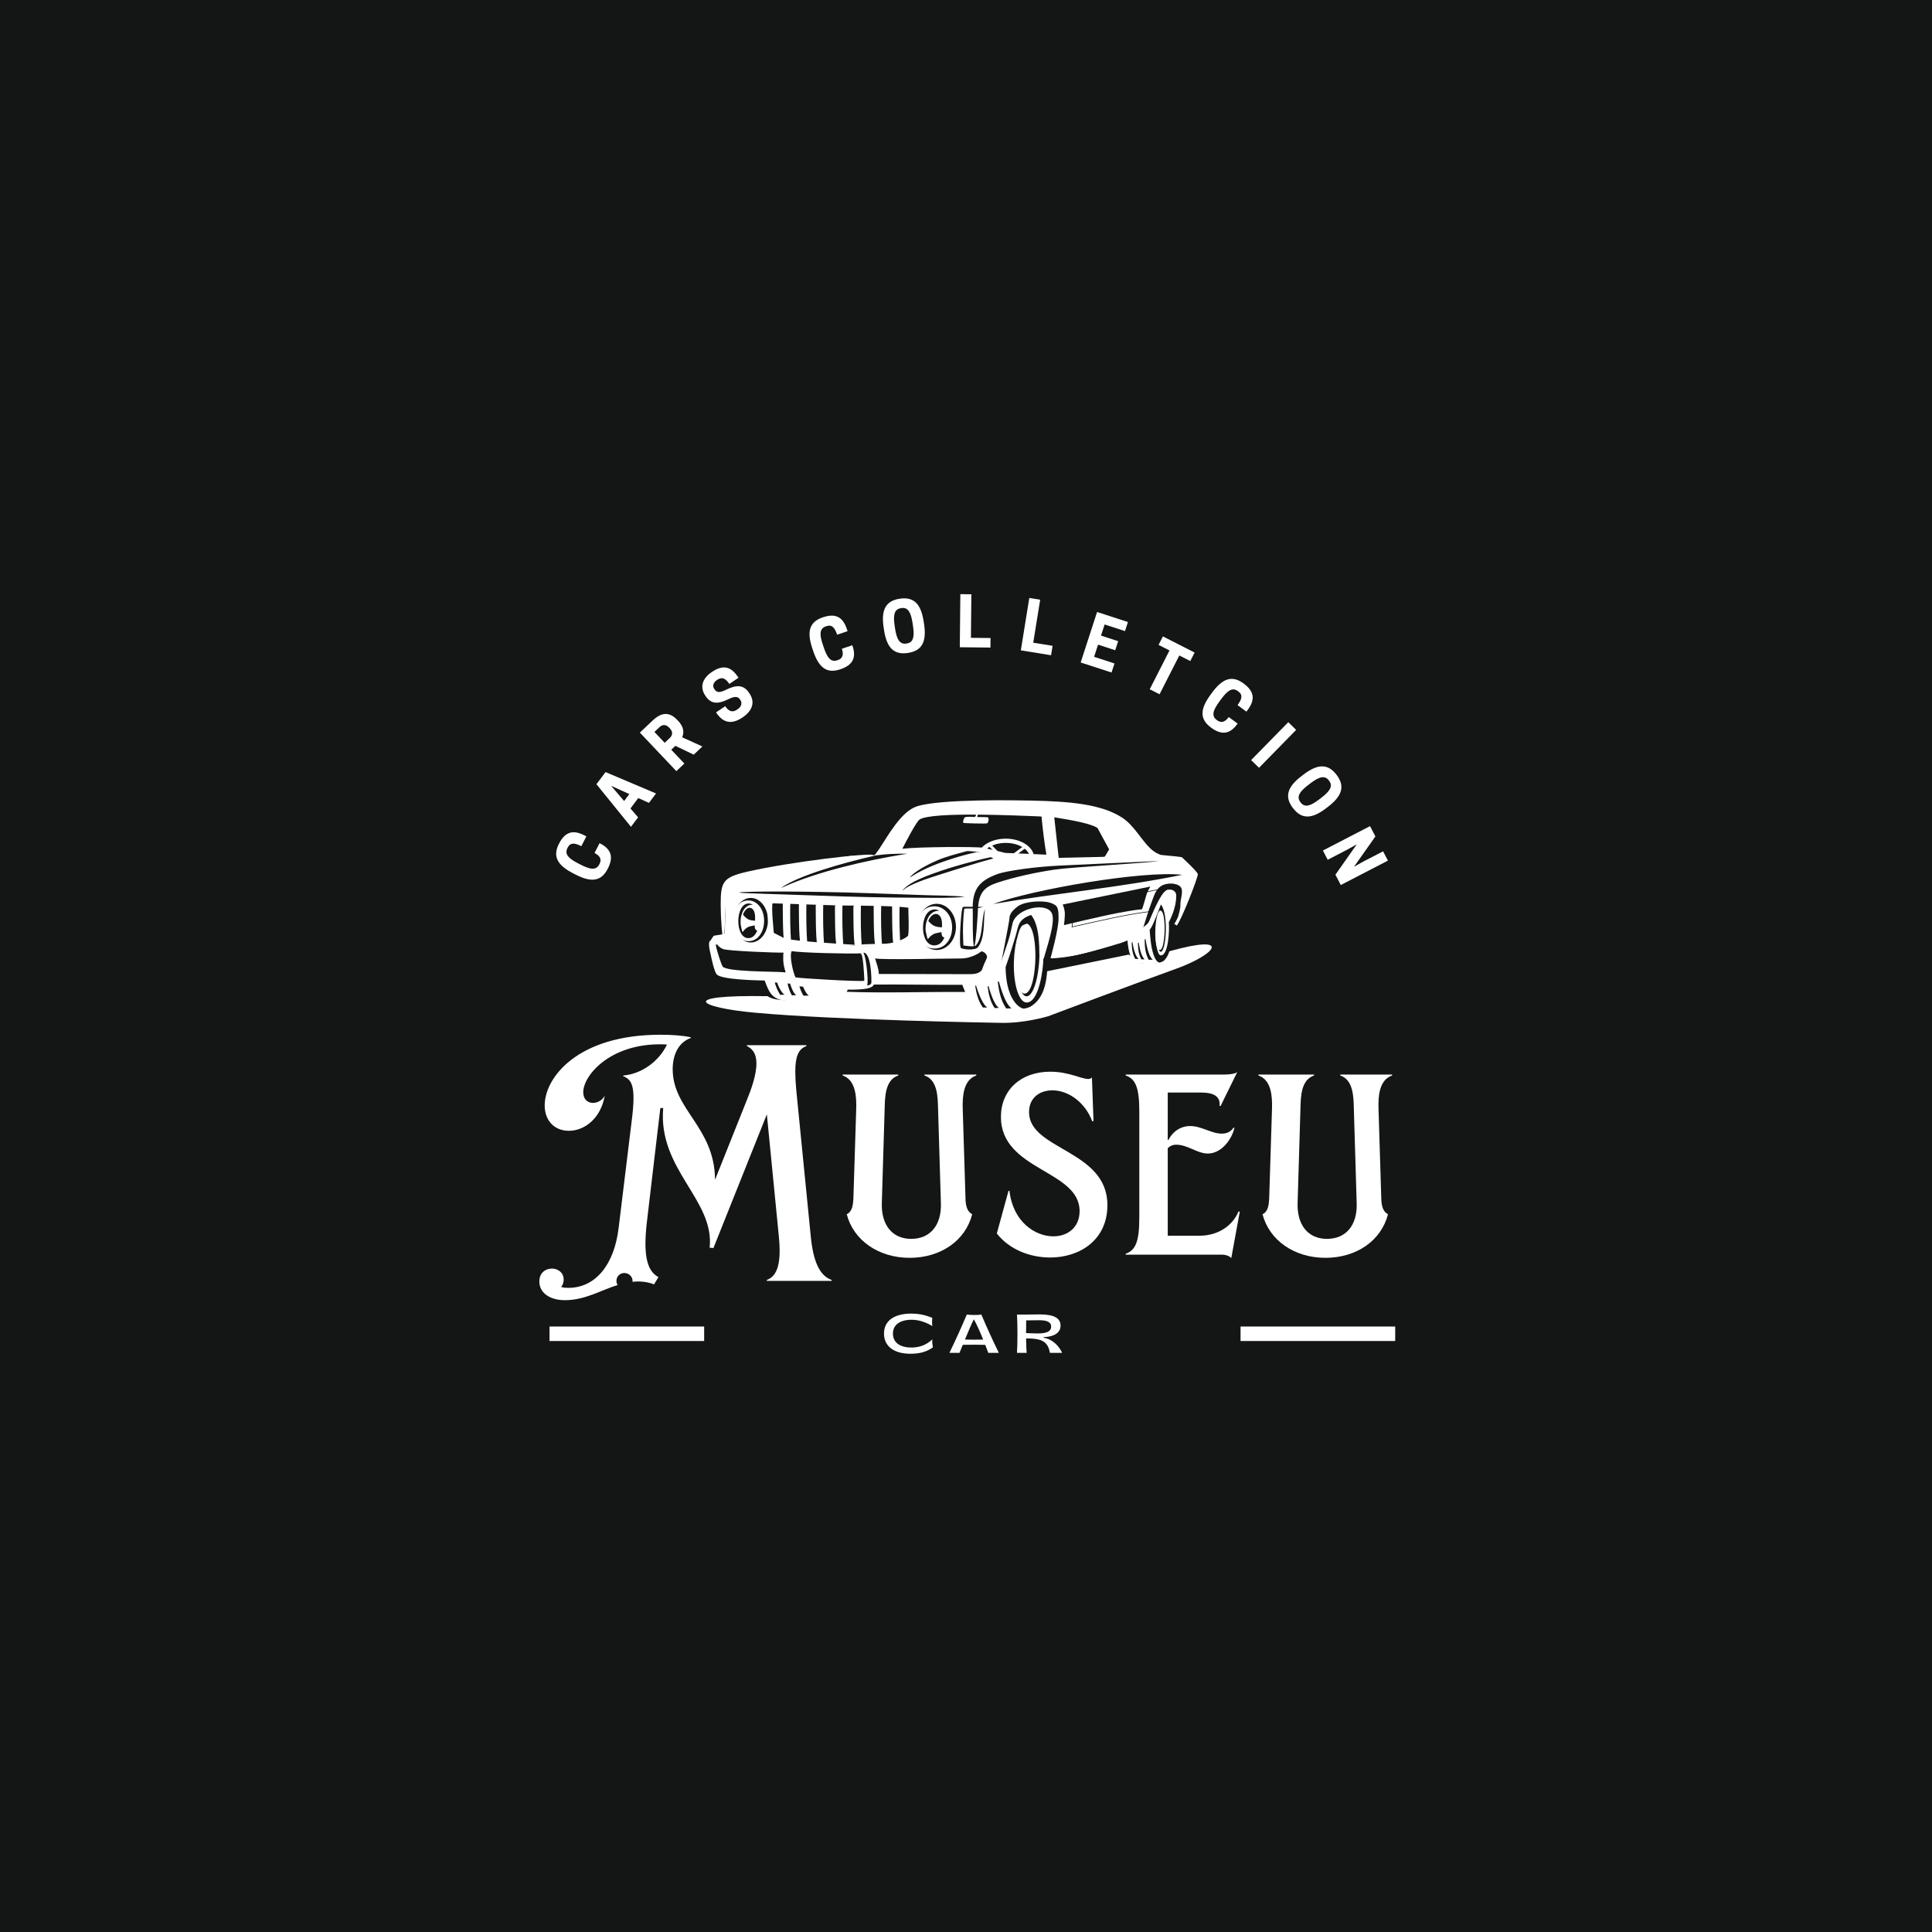 <svg xmlns="http://www.w3.org/2000/svg" xmlns:xlink="http://www.w3.org/1999/xlink" width="500" zoomAndPan="magnify" viewBox="0 0 375 375" height="500" preserveAspectRatio="xMidYMid meet" version="1.0"><defs><g/><clipPath id="id1"><path d="M 137.027 183.16 L 235.195 183.16 L 235.195 198.543 L 137.027 198.543 Z M 137.027 183.16 " clip-rule="nonzero"/></clipPath><clipPath id="id2"><path d="M 140 155.055 L 233 155.055 L 233 191 L 140 191 Z M 140 155.055 " clip-rule="nonzero"/></clipPath></defs><rect x="-37.5" width="450" fill="#141515" y="-37.5" height="450" fill-opacity="1"/><rect x="-37.5" width="450" fill="#ffffff" y="-37.5" height="450" fill-opacity="1"/><rect x="-37.5" width="450" fill="#141515" y="-37.5" height="450" fill-opacity="1"/><g fill="#ffffff" fill-opacity="1"><g transform="translate(115.81, 172.441)"><g><path d="M -3.121 -4.621 L -3.59 -4.859 C -5.422 -5.805 -6.293 -6.621 -5.664 -7.844 L -5.609 -7.949 C -5.098 -8.949 -4.23 -8.844 -2.973 -8.195 L -1.996 -10.102 L -2.418 -10.316 C -4.707 -11.496 -6.191 -10.863 -7.309 -8.688 C -8.535 -6.305 -7.75 -4.566 -4.578 -2.934 L -4.109 -2.691 C -0.938 -1.062 0.934 -1.438 2.156 -3.82 C 3.277 -5.992 2.926 -7.57 0.672 -8.73 L 0.566 -8.781 L -0.414 -6.879 C 0.574 -6.371 1.047 -5.699 0.566 -4.773 L 0.516 -4.668 C -0.113 -3.445 -1.289 -3.676 -3.121 -4.621 Z M -3.121 -4.621 "/></g></g></g><g fill="#ffffff" fill-opacity="1"><g transform="translate(122.36, 160.63)"><g><path d="M -6.594 -8.414 L 0.109 -0.148 L 1.492 -1.984 L 0.012 -3.707 L 1.527 -5.727 L 3.605 -4.793 L 4.977 -6.617 L -4.824 -10.77 Z M -3.742 -8.102 L -0.203 -6.5 L -1.219 -5.148 Z M -3.742 -8.102 "/></g></g></g><g fill="#ffffff" fill-opacity="1"><g transform="translate(130.745, 150.186)"><g><path d="M -0.453 -4.664 L 0.344 -5.418 L 3.91 -3.707 L 5.59 -5.297 L 1.656 -7.082 C 2.066 -7.996 2.012 -9.074 0.867 -10.281 L 0.684 -10.473 C -1.195 -12.457 -2.875 -11.465 -4.094 -10.312 L -6.547 -7.988 L 0.535 -0.508 L 2.09 -1.98 Z M -1.727 -6.008 L -3.723 -8.117 L -2.754 -9.035 C -2.332 -9.434 -1.641 -9.777 -0.844 -8.934 L -0.75 -8.84 C 0.047 -7.996 -0.336 -7.324 -0.758 -6.926 Z M -1.727 -6.008 "/></g></g></g><g fill="#ffffff" fill-opacity="1"><g transform="translate(140.573, 141.435)"><g><path d="M 0.777 -5.711 C 2.129 -6.379 2.672 -6.25 3.086 -5.637 L 3.121 -5.582 C 3.508 -5.012 3.395 -4.301 2.574 -3.75 L 2.473 -3.684 C 1.652 -3.129 0.91 -3.285 0.191 -4.359 L -1.586 -3.168 L -1.52 -3.066 C -0.137 -1.008 1.531 -0.824 3.551 -2.176 C 5.555 -3.527 6 -5.207 4.895 -6.852 L 4.82 -6.961 C 3.754 -8.551 2.383 -8.555 0.352 -7.555 C -1.012 -6.879 -1.484 -7.039 -1.902 -7.664 L -1.941 -7.719 C -2.309 -8.266 -2.156 -8.941 -1.445 -9.422 L -1.344 -9.488 C -0.445 -10.09 0.238 -9.805 0.992 -8.684 L 2.766 -9.879 L 2.613 -10.109 C 1.266 -12.113 -0.281 -12.43 -2.387 -11.016 C -4.34 -9.703 -4.73 -7.992 -3.695 -6.445 L -3.613 -6.324 C -2.574 -4.777 -1.254 -4.711 0.777 -5.711 Z M 0.777 -5.711 "/></g></g></g><g fill="#ffffff" fill-opacity="1"><g transform="translate(158.902, 131.143)"><g><path d="M 0.984 -5.484 L 0.816 -5.988 C 0.16 -7.941 0.109 -9.133 1.41 -9.57 L 1.523 -9.609 C 2.586 -9.969 3.137 -9.289 3.586 -7.949 L 5.613 -8.629 L 5.461 -9.082 C 4.641 -11.523 3.137 -12.102 0.82 -11.324 C -1.719 -10.473 -2.371 -8.676 -1.234 -5.297 L -1.066 -4.797 C 0.066 -1.418 1.668 -0.379 4.211 -1.234 C 6.527 -2.012 7.375 -3.383 6.57 -5.789 L 6.531 -5.898 L 4.504 -5.219 C 4.855 -4.168 4.723 -3.355 3.734 -3.023 L 3.621 -2.988 C 2.32 -2.551 1.641 -3.531 0.984 -5.484 Z M 0.984 -5.484 "/></g></g></g><g fill="#ffffff" fill-opacity="1"><g transform="translate(171.823, 127.235)"><g><path d="M 4.414 -0.5 C 7.062 -0.906 8.078 -2.57 7.539 -6.098 L 7.457 -6.617 C 6.918 -10.145 5.453 -11.43 2.805 -11.023 C 0.164 -10.621 -0.848 -8.957 -0.309 -5.43 L -0.23 -4.91 C 0.309 -1.383 1.777 -0.098 4.414 -0.5 Z M 4.082 -2.32 C 2.773 -2.121 2.223 -3.199 1.91 -5.234 L 1.832 -5.758 C 1.52 -7.793 1.727 -8.988 3.031 -9.188 L 3.148 -9.207 C 4.453 -9.406 4.992 -8.324 5.305 -6.289 L 5.383 -5.766 C 5.695 -3.73 5.504 -2.539 4.199 -2.34 Z M 4.082 -2.32 "/></g></g></g><g fill="#ffffff" fill-opacity="1"><g transform="translate(185.559, 125.621)"><g><path d="M 6.684 0.07 L 6.703 -1.781 L 2.898 -1.82 L 2.984 -10.273 L 0.844 -10.293 L 0.738 0.008 Z M 6.684 0.07 "/></g></g></g><g fill="#ffffff" fill-opacity="1"><g transform="translate(197.414, 126.116)"><g><path d="M 6.598 1.066 L 6.891 -0.762 L 3.137 -1.367 L 4.484 -9.711 L 2.371 -10.051 L 0.73 0.117 Z M 6.598 1.066 "/></g></g></g><g fill="#ffffff" fill-opacity="1"><g transform="translate(209.055, 128.357)"><g><path d="M 3.887 -9.57 L 0.703 0.23 L 6.695 2.176 L 7.266 0.418 L 3.309 -0.867 L 4.078 -3.23 L 7.406 -2.148 L 7.977 -3.906 L 4.648 -4.988 L 5.352 -7.148 L 9.309 -5.863 L 9.879 -7.621 Z M 3.887 -9.57 "/></g></g></g><g fill="#ffffff" fill-opacity="1"><g transform="translate(220.842, 132.605)"><g><path d="M 8.062 -5.379 L 10.191 -4.297 L 11.031 -5.945 L 4.875 -9.078 L 4.035 -7.43 L 6.156 -6.352 L 2.32 1.18 L 4.227 2.152 Z M 8.062 -5.379 "/></g></g></g><g fill="#ffffff" fill-opacity="1"><g transform="translate(231.64, 138.499)"><g><path d="M 5.055 -2.348 L 5.367 -2.773 C 6.59 -4.434 7.535 -5.164 8.641 -4.352 L 8.738 -4.281 C 9.641 -3.613 9.402 -2.773 8.566 -1.637 L 10.289 -0.367 L 10.57 -0.754 C 12.098 -2.828 11.707 -4.391 9.738 -5.84 C 7.578 -7.43 5.734 -6.93 3.621 -4.059 L 3.309 -3.633 C 1.199 -0.758 1.27 1.148 3.43 2.734 C 5.398 4.184 7.012 4.09 8.512 2.047 L 8.582 1.949 L 6.859 0.684 C 6.203 1.578 5.461 1.934 4.621 1.316 L 4.527 1.246 C 3.418 0.434 3.836 -0.688 5.055 -2.348 Z M 5.055 -2.348 "/></g></g></g><g fill="#ffffff" fill-opacity="1"><g transform="translate(242.27, 146.968)"><g><path d="M 9.312 -5.297 L 7.785 -6.793 L 0.574 0.562 L 2.105 2.062 Z M 9.312 -5.297 "/></g></g></g><g fill="#ffffff" fill-opacity="1"><g transform="translate(248.4, 153.216)"><g><path d="M 2.559 3.629 C 4.188 5.762 6.133 5.852 8.969 3.684 L 9.387 3.363 C 12.219 1.199 12.645 -0.703 11.016 -2.836 C 9.395 -4.953 7.449 -5.043 4.613 -2.879 L 4.195 -2.559 C 1.363 -0.395 0.938 1.512 2.559 3.629 Z M 3.996 2.465 C 3.195 1.414 3.875 0.414 5.512 -0.836 L 5.93 -1.16 C 7.566 -2.41 8.711 -2.805 9.516 -1.754 L 9.586 -1.66 C 10.391 -0.609 9.699 0.383 8.062 1.633 L 7.645 1.953 C 6.008 3.203 4.871 3.609 4.066 2.559 Z M 3.996 2.465 "/></g></g></g><g fill="#ffffff" fill-opacity="1"><g transform="translate(256.436, 164.429)"><g><path d="M 12.957 2.617 L 12.02 0.812 L 8.184 2.797 L 6.375 3.809 L 10.527 -2.074 L 9.488 -4.078 L 0.34 0.656 L 1.27 2.453 L 5.105 0.465 L 6.914 -0.547 L 2.77 5.348 L 3.809 7.355 Z M 12.957 2.617 "/></g></g></g><path fill="#141515" d="M 140.559 182.188 L 138.227 182.812 C 138.227 182.812 138.848 187.176 139.672 187.84 C 140.496 188.512 145.723 189.555 145.707 189.898 C 145.695 190.238 149.426 189.898 149.426 189.898 C 149.426 189.898 150.223 192.785 150.918 193.438 C 151.621 194.09 154.996 194.926 154.996 194.926 L 161.27 194.574 L 163.668 191.387 C 163.668 191.387 166.945 191.508 168.32 191.301 C 169.703 191.098 171.508 189.949 171.508 189.949 L 187.973 190.508 C 187.973 190.508 187.941 194.887 190.23 195.832 C 192.512 196.773 201.129 196.215 201.129 196.215 L 203.555 191.023 L 203.891 188.379 L 204.551 185.793 L 217.953 182.449 L 219.141 182.039 C 219.141 182.039 220.133 186.125 220.594 186.906 C 221.051 187.684 224.406 187.738 224.66 187.738 C 224.922 187.738 226.68 186.508 227.273 184.555 C 227.859 182.602 228.52 178.602 228.52 178.602 L 230.441 173.176 L 229.473 169.797 L 224.609 168.074 C 224.609 168.074 189.801 169.559 189.777 168.793 C 189.754 168.023 150.188 173.035 150.188 173.035 L 140.559 182.188 " fill-opacity="1" fill-rule="evenodd"/><path fill="#ffffff" d="M 198.598 164.52 C 197.738 163.957 196.543 163.605 195.219 163.605 C 193.891 163.605 192.695 163.957 191.836 164.52 C 191.031 165.051 190.531 165.773 190.531 166.547 C 190.531 167.324 191.031 168.047 191.836 168.578 C 192.695 169.137 193.891 169.492 195.219 169.492 C 196.543 169.492 197.738 169.137 198.598 168.578 C 199.406 168.047 199.902 167.324 199.902 166.547 C 199.902 165.773 199.406 165.051 198.598 164.52 Z M 195.219 162.785 C 196.711 162.785 198.062 163.184 199.055 163.836 C 200.09 164.52 200.734 165.477 200.734 166.547 C 200.734 167.621 200.09 168.578 199.055 169.258 C 198.062 169.91 196.711 170.312 195.219 170.312 C 193.73 170.312 192.371 169.91 191.383 169.258 C 190.344 168.578 189.703 167.621 189.703 166.547 C 189.703 165.477 190.344 164.52 191.383 163.836 C 192.371 163.184 193.73 162.785 195.219 162.785 " fill-opacity="1" fill-rule="nonzero"/><path fill="#ffffff" d="M 192.32 163.844 L 195.172 166.801 L 198.883 164.07 L 199.207 164.508 L 195.309 167.383 L 195.109 167.527 L 194.949 167.355 L 191.918 164.227 L 192.32 163.844 " fill-opacity="1" fill-rule="nonzero"/><path fill="#ffffff" d="M 189.586 157.66 C 189.586 157.66 189.418 158.484 189.242 158.555 C 189.074 158.629 187.434 158.375 187.188 158.727 C 186.945 159.078 186.871 159.711 187.031 159.742 C 187.188 159.777 191.383 159.922 191.617 159.801 C 191.848 159.688 192.016 158.785 191.762 158.664 C 191.508 158.543 189.633 158.641 189.66 158.555 C 189.684 158.473 189.863 157.961 189.863 157.961 L 189.586 157.66 " fill-opacity="1" fill-rule="evenodd"/><path fill="#ffffff" d="M 189.723 184.758 C 182.547 185.082 175.531 184.781 168.391 184.914 C 168.391 184.914 168.652 185.652 168.984 185.738 C 169.32 185.824 186.43 185.785 187.078 185.758 C 187.734 185.727 188.738 185.469 188.91 185.395 C 189.086 185.324 189.723 184.758 189.723 184.758 " fill-opacity="1" fill-rule="evenodd"/><path fill="#ffffff" d="M 153.453 184.098 C 153.453 184.098 142.516 183.578 141.191 183.379 C 139.875 183.176 139.438 182.992 139.438 183.078 C 139.438 183.164 140.09 183.898 140.746 184.012 C 141.402 184.129 151.781 184.684 151.91 184.684 C 152.043 184.684 153.09 184.684 153.09 184.684 L 153.453 184.098 " fill-opacity="1" fill-rule="evenodd"/><g clip-path="url(#id1)"><path fill="#ffffff" d="M 219.059 185.293 L 203.254 188.512 C 202.973 192.242 201.883 194.223 200.066 195.352 C 198.547 196.301 192.441 196.109 190.852 195.844 C 189.262 195.578 188.844 193.949 188.281 193.043 C 187.711 192.137 187.996 192.547 187.996 192.547 C 179.332 192.477 172.008 192.785 164.363 192.508 C 163.668 192.484 161.27 193.91 160.465 193.879 C 159.605 193.848 158.816 193.812 158.086 193.781 C 158.484 193.961 158.824 193.969 159.031 193.934 C 156.797 194.512 152.027 194.203 150.652 193.973 C 149.961 193.859 149.426 193.648 148.984 193.355 C 131.305 193.062 135.605 195.574 146.594 196.57 C 162.531 198.02 192.953 198.508 194.273 198.535 C 198.816 198.645 203.367 197.281 203.473 197.246 C 203.805 197.125 221.719 190.375 228.09 188.105 C 236.016 185.289 239.422 181.164 226.977 184.637 C 226.977 184.637 226.512 186.223 225.617 186.652 C 224.719 187.086 222.605 187.086 221.496 186.953 C 220.383 186.82 219.605 185.547 219.605 185.547 L 219.059 185.293 " fill-opacity="1" fill-rule="evenodd"/></g><path fill="#ffffff" d="M 140.621 181.246 C 141.348 181.133 141.562 181.434 141.426 180.555 C 141.098 178.531 141.082 176.539 141.645 174.562 C 141.211 174.438 141.18 174.438 141.035 174.371 C 140.688 176.703 140.762 178.746 140.621 181.246 Z M 145.184 170.777 C 142.121 171.492 141.488 171.57 141.07 174.168 C 142.555 174.23 141.859 174.316 141.801 176.848 C 141.777 178.117 141.762 179.238 141.832 180.504 C 141.895 181.594 141.441 181.594 140.613 181.41 C 140.613 181.434 140.613 181.453 140.613 181.484 C 140.559 182.332 140.59 182.039 140.422 182.883 C 140.16 181.656 139.891 178.379 139.887 175.688 C 139.879 171.086 140.293 170.277 145.215 169.156 C 153.441 167.289 168.305 165.539 169.621 165.941 C 166.227 166.512 158.324 168.406 155.312 169.051 C 153.023 169.543 147.332 170.281 145.184 170.777 " fill-opacity="1" fill-rule="evenodd"/><path fill="#ffffff" d="M 220.359 186.133 C 220.57 186.133 220.785 186.125 221 186.121 C 220.488 185.727 220.086 184.555 219.797 182.871 C 219.703 182.906 219.75 182.887 219.656 182.922 C 219.688 184.07 219.793 185.172 220.359 186.133 Z M 222.188 186.199 C 221.676 185.809 221.289 184.637 221.012 182.957 C 220.918 182.984 220.965 182.969 220.871 183.004 C 220.895 184.152 220.992 185.254 221.551 186.219 C 221.758 186.211 221.973 186.207 222.188 186.199 Z M 222.965 186.289 C 223.227 186.281 223.488 186.277 223.75 186.277 C 223.133 185.785 222.664 184.355 222.352 182.285 C 222.234 182.32 222.293 182.305 222.176 182.344 C 222.188 183.758 222.293 185.109 222.965 186.289 Z M 204.641 185.254 C 208.836 183.973 221.816 181.547 223.027 178.855 C 223.559 177.625 225.199 173.543 226.262 172.902 C 226.262 172.898 226.262 172.898 226.262 172.898 C 226.449 172.719 226.668 172.648 226.895 172.68 C 227.633 172.586 228.316 173.055 228.312 173.844 C 228.297 175.688 227.691 177.383 226.863 179.02 C 226.863 178.996 226.859 178.973 226.859 178.949 C 226.863 178.996 226.863 179.023 226.863 179.023 C 226.863 179.02 226.863 179.02 226.863 179.02 C 227.012 180.312 226.812 185.555 225.297 185.434 C 224.707 185.434 224.266 183.395 224.316 180.879 C 224.34 179.805 224.445 178.809 224.613 178.031 C 224.531 178.672 224.48 179.406 224.465 180.191 C 224.441 181.887 224.598 183.371 224.863 184.152 C 225.398 183.535 225.449 177.848 225.062 176.801 C 225.09 176.785 225.113 176.773 225.141 176.773 C 226.547 176.402 226.188 185.312 224.992 184.289 C 224.957 184.289 224.926 184.277 224.898 184.25 C 225.016 184.562 225.152 184.738 225.305 184.738 C 226.348 184.738 226.855 177.359 225.332 175.559 C 224.91 176.617 224.492 177.805 224.133 178.602 C 223.867 179.191 223.574 179.93 223.152 180.484 C 223.176 180.867 223.215 181.449 223.309 182.332 C 223.551 184.676 224.109 186.363 224.824 186.766 C 224.922 186.82 225.008 186.859 225.078 186.887 C 224.109 187.164 221.766 187.066 220.82 186.953 C 220.66 186.934 220.512 186.895 220.371 186.836 C 220.094 186.59 219.797 186.258 219.57 185.836 C 219.078 184.926 218.891 183.199 218.832 182.535 C 216.566 183.59 206.293 186.477 203.906 185.977 C 204.438 185.738 203.93 185.469 204.641 185.254 " fill-opacity="1" fill-rule="evenodd"/><path fill="#ffffff" d="M 140.258 187.586 C 140.926 188.645 150.25 188.559 151.906 188.695 C 152.188 188.719 152.363 188.734 152.492 188.742 C 152.078 187.367 151.984 186.773 152.031 185.48 C 152.043 185.168 152.039 185.094 152.078 184.895 C 150.969 184.965 141.211 184.586 140.32 184.203 C 139.926 184.031 139.496 183.73 139.234 183.355 C 139.062 183.32 139.219 183.324 138.93 183.324 C 139.078 184.488 140.023 187.223 140.258 187.586 Z M 151.43 193.09 C 151.707 193.09 151.984 193.082 152.258 193.078 C 151.805 192.73 151.242 191.895 150.844 190.727 L 150.383 190.695 C 150.594 191.535 150.98 192.363 151.43 193.09 Z M 153.703 193.188 C 153.98 193.184 154.262 193.176 154.539 193.172 C 154.098 192.836 153.699 192.039 153.355 190.93 L 152.875 190.891 C 153.023 191.699 153.281 192.488 153.703 193.188 Z M 155.949 193.262 C 156.293 193.258 156.633 193.25 156.977 193.246 C 156.578 192.938 156.207 192.344 155.875 191.512 C 155.695 191.496 155.516 191.477 155.34 191.461 C 155.281 191.457 155.223 191.449 155.168 191.445 C 155.348 192.074 155.602 192.688 155.949 193.262 Z M 167.734 190.375 L 167.73 190.375 C 167.77 190.227 167.766 190.027 167.754 189.887 C 167.699 189.066 167.566 185.184 167.039 185.043 C 164.543 185.156 155.34 184.941 153.664 184.602 C 153.191 185.57 153.895 188.598 154.398 189.699 C 155.695 189.938 166.832 190.555 167.734 190.375 Z M 168.367 190.984 C 168.367 191 168.367 191.012 168.367 191.023 C 168.355 191.133 168.344 191.227 168.32 191.301 C 169.023 191.184 169.094 190.891 169.129 190.773 C 169.168 189.66 169.078 185.012 167.574 184.855 C 167.609 184.918 167.633 184.996 167.656 185.082 C 168.129 185.902 168.535 190.156 168.367 190.984 Z M 190.781 195.566 C 191.059 195.562 191.34 195.555 191.617 195.555 C 190.875 195.031 190.137 193.504 189.453 191.301 C 189.34 191.348 189.398 191.324 189.285 191.363 C 189.527 192.871 189.871 194.309 190.781 195.566 Z M 193.062 195.66 C 193.34 195.66 193.617 195.652 193.891 195.648 C 193.172 195.129 192.488 193.598 191.871 191.398 C 191.754 191.438 191.812 191.414 191.699 191.461 C 191.895 192.961 192.191 194.398 193.062 195.66 Z M 195.309 195.738 C 195.648 195.734 195.992 195.73 196.328 195.719 C 195.445 195.082 194.617 193.207 193.879 190.504 C 193.734 190.555 193.805 190.527 193.664 190.578 C 193.898 192.426 194.246 194.191 195.309 195.738 Z M 138.059 182.523 C 140.535 182.527 139.191 182.957 140.621 183.57 C 141.875 184.098 149.984 184.371 152.109 184.406 C 152.336 183.66 153.699 183.922 154.516 183.984 C 156.68 184.141 167.375 184.273 168.254 184.574 C 169.297 184.93 168.301 185.57 169.57 185.402 C 175.129 185.336 182.301 185.449 186.723 185.473 C 188.164 185.48 189.098 185.094 190.363 184.441 C 190.738 184.242 191.281 184.637 191.371 185.035 C 190.508 184.289 190.574 184.707 189.672 185.191 C 188.766 185.676 187.734 186 186.719 186.035 C 184.176 186.027 170.957 186.352 169.859 186.023 C 170.133 187.078 170.516 187.84 170.59 189.047 L 188.32 189.082 C 189.133 189.078 190.496 188.945 190.719 187.895 C 191.215 186.473 191.363 186.641 191.762 185.262 C 191.832 186.125 191.355 188.504 191.059 189.371 C 191.02 189.648 190.922 189.887 190.785 190.086 L 190.785 190.082 C 192.129 189.777 192.5 189.48 193.602 188.656 C 194.27 186.734 195.625 183.168 196.109 181.176 C 196.113 181.133 196.531 179.215 196.586 179.043 C 197.461 176.293 203.008 175.066 204.133 177.203 C 204.988 178.828 203.172 183.902 202.586 186.062 L 202.508 186.098 C 202.516 187.863 201.719 194.59 199.266 194.59 C 197.77 194.59 196.664 191.039 196.793 186.652 C 196.852 184.773 197.125 183.043 197.535 181.688 C 197.332 182.805 197.207 184.082 197.172 185.445 C 197.094 188.414 197.5 190.992 198.164 192.363 C 199.566 191.328 199.789 181.422 198.66 179.539 C 198.73 179.504 199.27 179.273 199.34 179.273 C 201.867 180.238 201.324 193.594 198.645 192.828 C 198.562 192.828 198.324 192.582 198.25 192.535 C 198.551 193.078 198.895 193.383 199.266 193.383 C 200.508 193.383 201.609 189.941 201.75 185.652 C 201.727 183.332 201.719 179.547 200.129 177.582 C 199.625 177.758 199.184 177.969 198.918 178.141 C 197.582 179.02 197.621 179.988 197.176 181.508 C 196.934 182.332 195.898 185.785 195.188 187.684 C 195.199 189.23 195.395 191.77 196.391 193.613 C 197.559 195.77 198.738 195.879 199.238 195.809 C 196.996 196.383 192.227 196.207 190.852 195.977 C 190.074 195.852 189.324 195.52 188.703 195.109 C 187.582 193.504 186.789 191.145 186.789 191.145 C 181.164 191.184 175.316 191.059 169.703 191.098 C 169.699 191.098 169.664 191.098 169.617 191.105 C 169.52 191.422 168.984 191.75 168.195 191.891 C 165.062 192.441 158.121 191.699 157.539 191.652 C 157.57 191.711 157.598 191.77 157.629 191.824 C 158.793 193.973 159.965 194.09 160.465 194.016 C 158.227 194.586 153.453 194.41 152.078 194.188 C 149.676 193.789 149.199 192.379 148.422 190.32 C 146.879 190.289 139.969 190.156 139.102 189.117 C 138.645 188.562 138.105 186.121 137.949 185.301 C 137.855 184.852 137.203 182.516 138.059 182.523 " fill-opacity="1" fill-rule="evenodd"/><g clip-path="url(#id2)"><path fill="#ffffff" d="M 170.637 164.809 C 172.391 162.145 174.938 157.477 177.996 156.504 C 182.57 155.047 197.219 155.332 200.223 155.395 C 207.688 155.559 213.629 156.059 217.715 158.641 C 220.922 160.672 222.32 165.125 225.402 165.949 C 226.719 166.105 228.027 166.164 229.336 166.367 L 229.383 166.379 L 229.426 166.414 C 229.43 166.426 232.418 169.18 232.5 169.656 C 232.598 170.234 229.129 179.023 228.391 179.652 L 228.152 179.469 L 227.922 179.285 C 228.094 179.129 228.352 178.652 228.648 177.996 C 228.895 177.164 229.145 176.184 229.117 175.629 C 229.059 174.551 229.832 172.875 229.117 172.117 C 228.402 171.359 226.484 171.27 225.363 171.984 C 224.242 172.695 223.977 173.984 223.48 175.23 C 222.996 176.477 221.938 179.938 221.938 179.938 L 220.355 181.281 L 203.906 185.977 C 203.906 185.977 205.465 180.438 205.465 178.301 C 205.465 176.164 205.328 175.723 203.855 175.23 C 202.375 174.738 198.934 174.918 197.594 175.898 C 196.254 176.875 195.938 177.633 195.938 178.211 C 195.938 178.785 193.84 189.375 193.84 189.375 L 190.305 190.406 C 190.305 190.406 191.73 186.051 191.629 185.727 C 191.523 185.402 191.27 184.805 190.531 184.652 C 189.793 184.504 189.332 185.094 189.332 185.094 L 187.387 185.445 L 169.176 185.219 L 168.391 184.914 L 153.664 184.602 L 142.352 184.141 L 140.621 183.57 C 140.621 183.57 140.703 179.105 140.781 177.059 C 140.855 175.016 140.914 172.117 140.914 172.117 C 140.914 172.117 147.551 169.402 147.91 169.312 C 148.266 169.223 164.984 166.137 164.984 166.137 L 169.07 166.039 L 169.801 165.957 C 169.953 165.75 170.254 165.34 170.637 164.809 Z M 175.148 164.738 C 178.355 164.363 189.277 164.316 190.887 164.543 C 191.293 164.602 191.594 164.68 191.836 164.766 L 195.133 165.551 C 197.668 165.668 202.023 165.848 203.102 165.887 C 202.699 163.461 202.383 160.914 202.156 158.484 C 201.836 158.457 201.855 158.461 201.168 158.438 C 198.383 158.352 180.969 157.469 178.496 159.062 C 177.879 159.461 175.871 163.316 175.148 164.738 Z M 214.141 166.316 C 214.238 166.297 214.348 166.273 214.457 166.258 L 215.281 164.871 L 213.023 160.707 C 211.25 159.562 205.387 158.797 204.629 158.641 L 204.645 158.762 L 205.492 166.512 L 214.141 166.316 " fill-opacity="1" fill-rule="evenodd"/></g><path fill="#141515" d="M 181.816 175.426 C 183.879 175.426 185.551 177.438 185.551 179.914 C 185.551 182.383 183.879 184.395 181.816 184.395 C 179.75 184.395 178.078 182.383 178.078 179.914 C 178.078 177.438 179.75 175.426 181.816 175.426 Z M 188.82 177.348 C 188.82 176.922 188.809 176.605 188.801 176.332 C 188.094 176.352 187.445 176.316 187.16 176.379 C 186.938 178.211 186.852 180.398 186.945 182.246 C 186.969 182.668 186.98 183.09 186.992 183.512 C 187.391 183.578 188.426 183.734 189.023 183.66 C 188.754 182.23 188.82 178.723 188.82 177.348 Z M 191.176 176.43 L 191.117 177.039 C 190.887 179.266 191.164 182.043 189.84 183.84 C 189.332 184.531 186.758 184.312 186.504 183.973 C 186.273 183.668 186.348 182.086 186.34 181.695 C 186.336 180.922 186.574 176.27 186.895 176.051 C 186.992 175.98 187.879 176.004 188.797 176.016 C 188.844 172.414 190.277 170.883 193.578 169.664 C 195.367 169.004 201.105 168.219 205.719 168.008 L 224.918 167.117 C 222.094 167.574 208.387 168.262 204.715 168.793 C 201.059 169.316 196.789 170.27 193.566 171.332 C 190.988 172.18 190.09 173.344 189.84 176.027 C 190.242 176.027 190.578 176.02 190.77 175.996 C 190.512 176.133 190.184 176.211 189.824 176.266 C 189.812 176.535 189.812 176.859 189.777 177.383 C 189.68 178.734 189.504 182.23 189.148 183.637 C 189.277 183.609 189.375 183.57 189.43 183.504 C 190.879 181.797 190.387 178.688 191.176 176.43 Z M 192.828 166.621 C 191.906 166.887 190.926 167.141 190.152 167.367 C 187.492 168.152 184.785 169 182.141 169.844 C 180.461 170.375 176.359 171.68 175.309 172.789 C 175.281 172.816 175.23 172.793 175.199 172.77 C 175.215 172.758 175.246 172.754 175.262 172.746 C 176.598 171.051 180.637 169.734 182.703 169.004 C 184.605 168.34 189.238 167 192.301 166.383 L 192.117 166.285 C 192.559 166.484 192.828 166.621 192.828 166.621 Z M 190.473 165.582 C 190.277 165.527 190.062 165.488 189.812 165.449 C 189.734 165.43 189.645 165.426 189.543 165.414 C 188.551 165.582 186.121 166.25 184.988 166.613 C 182.25 167.488 179.504 168.508 177.055 170.043 C 176.672 170.289 176.996 170.121 176.598 170.312 C 177.434 169.133 180.516 167.59 181.895 167.008 C 183.566 166.297 185.324 165.824 187.723 165.199 C 187.27 165.199 186.828 165.199 186.395 165.199 C 186.395 165.199 189.18 165.066 190.473 165.582 Z M 176.129 165.707 C 175.895 165.742 175.664 165.777 175.426 165.816 C 168.258 166.996 158.73 169.137 152.098 172.148 L 151.574 172.371 C 154.715 170.016 163.656 167.453 170.023 166.031 C 170.371 165.984 170.727 165.945 171.078 165.906 C 173.488 165.633 176.129 165.707 176.129 165.707 Z M 143.352 173.238 C 144.168 173.145 143.871 173.164 144.691 173.133 C 149.41 172.961 154.344 173.055 159.066 173.121 C 166.008 173.223 172.879 173.527 179.809 173.758 C 182.152 173.832 184.988 173.816 187.273 174.07 C 184.672 174.352 181.113 174.262 178.43 174.25 C 171.938 174.23 165.535 174.086 159.047 173.844 C 154.273 173.66 149.461 173.555 144.691 173.348 C 143.855 173.309 144.18 173.332 143.352 173.238 Z M 149.699 175.16 C 149.699 175.16 149.832 180.922 149.855 181.234 C 149.879 181.547 152.113 182.773 152.113 182.773 L 155.844 183.082 L 170.738 183.754 L 175.141 182.859 L 176.082 182.172 L 176.621 181.5 L 176.551 175.582 L 150.305 174.676 Z M 145.73 174.289 C 147.57 174.289 149.062 176.223 149.062 178.613 C 149.062 181 147.57 182.934 145.73 182.934 C 143.883 182.934 142.395 181 142.395 178.613 C 142.395 176.223 143.883 174.289 145.73 174.289 Z M 229.473 169.797 C 217.273 172.293 204.969 173.355 192.75 175.469 C 200.57 172.633 221.711 168.949 229.473 169.797 " fill-opacity="1" fill-rule="evenodd"/><path fill="#ffffff" d="M 146.582 180.293 C 146.547 180.191 146.512 180.062 146.488 179.926 C 146.488 179.832 146.496 179.727 146.5 179.617 C 146.211 179.66 145.871 179.723 145.527 179.816 C 144.66 180.047 144.141 180.941 144.141 180.941 C 144.141 180.941 143.953 180.559 143.84 179.75 C 143.832 179.762 143.828 179.773 143.82 179.781 C 143.746 179.418 143.723 178.984 143.758 178.539 C 143.77 178.262 143.805 178.043 143.852 177.875 C 143.949 177.426 144.109 176.98 144.344 176.609 C 144.715 176.02 145.34 175.609 145.949 175.609 C 146.008 175.609 146.07 175.617 146.133 175.621 C 145.879 175.457 145.598 175.359 145.273 175.363 C 142.672 175.422 142.621 182.141 145.273 182.09 C 146.078 182.086 146.648 181.473 146.973 180.617 C 146.797 180.566 146.648 180.469 146.582 180.293 Z M 145.914 176.32 C 145.289 175.922 144.57 176.527 144.215 177.504 C 144.371 177.73 144.707 178.152 145.191 178.422 C 145.539 178.621 146.102 178.688 146.555 178.711 C 146.605 177.777 146.57 176.738 145.914 176.32 Z M 145.273 182.68 C 141.211 182.68 141.211 174.773 145.273 174.773 C 146.137 174.773 146.914 175.23 147.477 175.965 C 149.129 178.141 148.312 182.68 145.273 182.68 " fill-opacity="1" fill-rule="evenodd"/><path fill="#ffffff" d="M 152.387 182.184 C 154.797 182.707 162.488 183.18 165.902 183.379 L 165.941 183.535 C 165.469 183.523 163.461 183.625 162.75 183.621 C 159.758 183.598 155.281 183.695 152.148 183.031 C 151.027 182.793 150.078 182.102 149.5 181.676 C 149.129 181.398 148.922 176.727 149.004 175.676 C 149.086 174.594 149.508 174.262 151.047 174.281 C 155.879 174.359 160.68 174.504 165.512 174.59 C 171.109 174.688 177.293 174.836 177.422 175.301 C 177.629 176.297 177.672 182.051 176.883 182.562 C 176.477 182.828 174.242 183.684 173.75 183.801 C 172.203 184.164 168.172 183.855 166.477 183.422 C 168.414 183.141 170.109 183.289 171.988 183.164 C 174 183.027 175.891 182.098 176.266 181.598 C 176.5 180.004 176.297 177.805 176.309 176.176 C 173.383 175.801 168.051 175.801 162.773 175.75 C 161.789 175.742 149.961 175.312 149.953 175.336 C 149.699 176.277 150.156 180.48 150.199 181.074 L 152.387 182.184 " fill-opacity="1" fill-rule="evenodd"/><path fill="#ffffff" d="M 181.375 183.5 C 182.289 183.492 182.934 182.859 183.301 181.973 C 183.102 181.918 182.93 181.816 182.859 181.641 C 182.82 181.531 182.785 181.398 182.754 181.258 C 182.754 181.16 182.762 181.051 182.766 180.934 C 182.441 180.98 182.055 181.043 181.664 181.141 C 180.695 181.379 180.102 182.305 180.102 182.305 C 180.102 182.305 179.895 181.918 179.762 181.078 C 179.754 181.086 179.75 181.098 179.742 181.109 C 179.656 180.727 179.625 180.277 179.668 179.816 C 179.68 179.527 179.727 179.301 179.777 179.129 C 179.887 178.66 180.066 178.203 180.328 177.816 C 180.754 177.203 181.453 176.777 182.145 176.777 C 182.211 176.777 182.277 176.785 182.348 176.797 C 182.07 176.617 181.746 176.52 181.375 176.523 C 178.441 176.582 178.387 183.559 181.375 183.5 Z M 182.105 177.516 C 181.398 177.102 180.59 177.73 180.184 178.746 C 180.363 178.977 180.746 179.418 181.285 179.691 C 181.68 179.902 182.312 179.973 182.832 180 C 182.883 179.023 182.844 177.945 182.105 177.516 Z M 183.863 177.148 C 185.73 179.406 184.809 184.109 181.375 184.109 C 176.801 184.109 176.801 175.91 181.375 175.91 C 182.355 175.91 183.23 176.387 183.863 177.148 " fill-opacity="1" fill-rule="evenodd"/><path fill="#ffffff" d="M 169.582 175.918 C 169.582 175.918 169.547 182.621 169.883 183.41 C 170.215 184.203 171.242 184.152 171.242 184.152 C 170.996 181 170.98 178.297 171.043 175.145 C 170.668 175.266 169.641 175.352 169.582 175.918 Z M 151.938 175.52 C 151.938 175.52 151.906 182.074 152.242 182.84 C 152.57 183.613 153.605 183.562 153.605 183.562 C 153.355 180.48 153.34 177.836 153.402 174.762 C 153.023 174.879 151.996 174.957 151.938 175.52 Z M 155.066 175.535 C 155.066 175.535 155.031 182.242 155.367 183.027 C 155.707 183.816 156.734 183.766 156.734 183.766 C 156.488 180.613 156.465 177.91 156.531 174.762 C 156.152 174.879 155.133 174.965 155.066 175.535 Z M 158.336 175.801 C 158.336 175.801 158.301 182.504 158.637 183.289 C 158.969 184.082 160 184.031 160 184.031 C 159.75 180.879 159.734 178.176 159.797 175.027 C 159.418 175.145 158.395 175.23 158.328 175.801 Z M 162.066 175.945 C 162.066 175.945 162.031 182.648 162.367 183.434 C 162.703 184.227 163.73 184.176 163.73 184.176 C 163.488 181.023 163.465 178.32 163.527 175.172 C 163.152 175.289 162.129 175.375 162.066 175.945 Z M 165.641 176.039 C 165.641 176.039 165.613 182.75 165.941 183.535 C 166.281 184.324 167.305 184.273 167.305 184.273 C 167.062 181.113 167.047 178.41 167.109 175.266 C 166.73 175.387 165.703 175.473 165.641 176.039 Z M 173.156 175.945 C 173.156 175.945 173.121 182.648 173.457 183.434 C 173.793 184.227 174.82 184.176 174.82 184.176 C 174.578 181.023 174.555 178.32 174.617 175.172 C 174.242 175.289 173.219 175.375 173.156 175.945 " fill-opacity="1" fill-rule="evenodd"/><path fill="#ffffff" d="M 157.121 191.312 C 157.121 191.484 157.645 194.09 159.832 194.469 C 162.02 194.844 162.828 194.199 163.684 193.441 C 164.543 192.688 164.703 191.398 164.703 191.398 L 157.121 191.312 " fill-opacity="1" fill-rule="evenodd"/><path fill="#ffffff" d="M 137.891 182.742 C 137.773 182.656 138.535 181.629 138.535 181.629 L 141.02 181.211 L 141.801 183.609 L 140.117 183.742 L 139.438 183.078 L 137.891 182.742 " fill-opacity="1" fill-rule="evenodd"/><path fill="#ffffff" d="M 225.188 176.773 C 225.645 176.773 225.973 178.48 225.906 180.59 C 225.852 182.695 225.426 184.398 224.969 184.398 C 224.508 184.398 224.184 182.695 224.246 180.59 C 224.309 178.48 224.73 176.773 225.188 176.773 Z M 198.727 179.539 C 199.566 179.539 200.16 182.461 200.047 186.066 C 199.938 189.676 199.168 192.605 198.324 192.605 C 197.484 192.605 196.891 189.676 197 186.066 C 197.113 182.461 197.883 179.539 198.727 179.539 " fill-opacity="1" fill-rule="evenodd"/><path fill="#141515" d="M 206.266 175.566 C 206.266 175.566 206.559 176.109 206.66 176.945 C 206.758 177.789 206.516 179.559 206.516 179.559 C 206.516 179.559 213.781 177.812 217.082 177.191 C 220.379 176.574 221.457 176.5 221.621 176.5 C 221.781 176.5 222.461 173.688 222.711 173.168 C 222.961 172.648 223.277 172.082 223.277 172.082 L 206.266 175.566 " fill-opacity="1" fill-rule="evenodd"/><path stroke-linecap="butt" transform="matrix(0.022, 0, 0, -0.021, 137.026, 198.541)" fill="none" stroke-linejoin="miter" d="M 3218.19 1073.211 C 3218.19 1073.211 3231.807 1047.847 3236.528 1008.798 C 3241.067 969.385 3229.81 886.725 3229.81 886.725 C 3229.81 886.725 3567.507 968.29 3720.924 997.303 C 3874.158 1026.133 3924.268 1029.6 3931.894 1029.6 C 3939.337 1029.6 3970.928 1160.979 3982.548 1185.248 C 3994.168 1209.517 4008.874 1235.975 4008.874 1235.975 Z M 3218.19 1073.211 " stroke="#141515" stroke-width="5.669" stroke-opacity="1" stroke-miterlimit="10"/><path fill="#141515" d="M 204.215 186.023 C 204.215 186.023 207.211 185.895 210.223 185.129 C 213.227 184.367 217.359 183.105 217.359 183.105 C 217.359 183.105 212.602 185.371 208.41 186.223 C 204.223 187.086 203.602 187.219 203.602 187.219 L 204.215 186.023 " fill-opacity="1" fill-rule="evenodd"/><g fill="#ffffff" fill-opacity="1"><g transform="translate(103.763, 243.53)"><g><path d="M 5.887 8.832 C 9.812 8.832 12.758 6.93 16.133 5.887 C 15.945 5.645 15.887 5.398 15.887 5.09 C 15.887 4.23 16.559 3.559 17.418 3.559 C 18.277 3.559 19.016 4.23 19.016 5.09 L 19.016 5.273 C 20.426 5.09 21.957 5.273 23.184 5.766 L 24.043 4.355 C 21.59 3.066 21.039 -0.492 21.898 -7.176 C 22.754 -14.293 23.551 -21.406 24.41 -28.461 L 24.965 -28.461 C 23.922 -16.5 34.961 -10.672 33.98 -1.348 L 34.715 -1.289 L 45.082 -27.234 L 47.41 -3.559 C 47.902 1.473 47.227 4.109 45.082 4.906 L 45.082 5.09 L 57.656 5.09 L 57.656 4.906 C 55.387 4.109 54.098 1.473 53.605 -3.559 L 50.785 -32.016 C 50.664 -33.367 50.602 -34.469 50.602 -35.512 C 50.602 -38.336 51.152 -39.93 52.75 -40.48 L 52.75 -40.664 L 41.219 -40.664 L 41.219 -40.48 C 42.566 -39.867 43.059 -38.641 43.059 -37.109 C 43.059 -34.84 42.016 -32.016 41.219 -30.055 L 35.023 -14.535 C 34.961 -24.781 26.805 -28.09 26.805 -36.004 C 26.805 -38.766 27.906 -41.219 30.359 -42.074 L 30.301 -42.199 C 28.582 -42.566 26.559 -42.688 24.41 -42.688 C 8.465 -42.688 1.961 -34.469 1.961 -28.949 C 1.961 -26.191 3.68 -24.043 6.684 -24.043 C 9.566 -24.043 12.82 -26.312 13.617 -30.852 C 12.574 -28.891 9.445 -28.891 9.445 -31.527 C 9.445 -34.961 15.09 -41.402 25.699 -40.789 C 24.164 -37.535 20.793 -35.082 17.234 -34.777 L 17.172 -34.652 C 18.891 -33.98 19.688 -32.754 18.891 -26.312 L 16.316 -5.215 C 15.457 2.023 11.777 6.441 6.562 6.441 C 6.133 6.441 5.645 6.441 5.152 6.258 C 5.52 5.828 5.645 5.336 5.645 4.844 C 5.645 3.434 4.477 2.699 3.375 2.699 C 2.148 2.699 0.922 3.496 0.922 5.215 C 0.922 7.359 2.883 8.832 5.887 8.832 Z M 5.887 8.832 "/></g></g></g><g fill="#ffffff" fill-opacity="1"><g transform="translate(162.512, 243.53)"><g><path d="M 14.047 0.613 C 20.117 0.613 24.902 -2.762 26.191 -7.852 C 25.207 -8.34 24.965 -9.508 24.902 -10.551 L 24.352 -28.336 C 24.289 -30.543 24.41 -33.918 26.988 -34.777 L 26.988 -34.961 L 16.93 -34.961 L 16.93 -34.777 C 19.504 -33.918 19.504 -30.543 19.566 -28.336 L 20.117 -9.938 C 20.242 -5.703 18.031 -3.066 14.352 -3.066 C 10.672 -3.066 8.527 -5.766 8.648 -9.996 L 9.199 -28.336 C 9.262 -30.543 9.262 -33.918 11.836 -34.777 L 11.836 -34.961 L 1.043 -34.961 L 1.043 -34.777 C 3.617 -33.918 3.742 -30.543 3.68 -28.336 L 3.129 -10.855 C 3.066 -9.754 2.945 -8.34 1.84 -7.852 C 3.129 -2.82 7.973 0.613 14.047 0.613 Z M 14.047 0.613 "/></g></g></g><g fill="#ffffff" fill-opacity="1"><g transform="translate(192.377, 243.53)"><g><path d="M 11.469 0.551 C 17.113 0.551 22.57 -2.762 22.57 -9.629 C 22.57 -20.363 7.359 -20.301 7.359 -27.66 C 7.359 -30.484 9.445 -31.895 11.898 -31.895 C 15.148 -31.895 18.34 -29.379 19.629 -25.883 L 19.871 -25.945 L 19.566 -34.41 C 19.383 -34.164 19.137 -34.102 18.828 -34.102 C 17.48 -34.102 15.09 -35.512 11.469 -35.512 C 5.766 -35.512 1.902 -31.957 1.902 -26.742 C 1.902 -16.316 17.172 -16.438 17.172 -8.465 C 17.172 -5.273 14.844 -3.559 12.082 -3.559 C 8.527 -3.559 4.23 -6.379 3.559 -12.391 L 3.375 -12.391 L 1.105 -4.109 C 3.559 -0.98 7.543 0.551 11.469 0.551 Z M 11.469 0.551 "/></g></g></g><g fill="#ffffff" fill-opacity="1"><g transform="translate(217.643, 243.53)"><g><path d="M 0.859 -0.184 L 0.859 0 L 19.566 0 C 20.301 0 21.098 0.309 21.344 0.676 L 23 -8.34 L 22.754 -8.402 C 21.59 -5.52 18.645 -3.68 15.211 -3.68 L 9.016 -3.68 L 9.016 -20.668 C 9.445 -21.098 9.996 -21.344 10.672 -21.344 C 12.879 -21.344 14.719 -19.629 16.805 -19.629 C 19.383 -19.629 21.406 -22.266 21.957 -24.594 L 21.773 -24.656 C 21.285 -23.859 20.484 -23.492 19.504 -23.492 C 17.48 -23.492 15.578 -24.965 13.371 -24.965 C 11.531 -24.965 9.996 -23.922 9.141 -22.266 L 9.016 -22.266 L 9.016 -31.465 L 15.52 -31.465 C 18.094 -31.465 19.258 -30.605 19.074 -28.891 L 19.258 -28.828 L 22.512 -35.453 C 22.141 -35.082 20.855 -34.961 19.996 -34.961 L 0.859 -34.961 L 0.859 -34.777 C 2.82 -34.102 3.496 -32.324 3.496 -27.723 L 3.496 -7.238 C 3.496 -2.637 2.82 -0.859 0.859 -0.184 Z M 0.859 -0.184 "/></g></g></g><g fill="#ffffff" fill-opacity="1"><g transform="translate(243.216, 243.53)"><g><path d="M 14.047 0.613 C 20.117 0.613 24.902 -2.762 26.191 -7.852 C 25.207 -8.34 24.965 -9.508 24.902 -10.551 L 24.352 -28.336 C 24.289 -30.543 24.41 -33.918 26.988 -34.777 L 26.988 -34.961 L 16.93 -34.961 L 16.93 -34.777 C 19.504 -33.918 19.504 -30.543 19.566 -28.336 L 20.117 -9.938 C 20.242 -5.703 18.031 -3.066 14.352 -3.066 C 10.672 -3.066 8.527 -5.766 8.648 -9.996 L 9.199 -28.336 C 9.262 -30.543 9.262 -33.918 11.836 -34.777 L 11.836 -34.961 L 1.043 -34.961 L 1.043 -34.777 C 3.617 -33.918 3.742 -30.543 3.68 -28.336 L 3.129 -10.855 C 3.066 -9.754 2.945 -8.34 1.84 -7.852 C 3.129 -2.82 7.973 0.613 14.047 0.613 Z M 14.047 0.613 "/></g></g></g><path stroke-linecap="butt" transform="matrix(2.969, 0, 0, 2.813, 106.66, 258.885)" fill="none" stroke-linejoin="miter" d="M 0 -0.001 L 10.11 -0.001 " stroke="#ffffff" stroke-width="1" stroke-opacity="1" stroke-miterlimit="4"/><path stroke-linecap="butt" transform="matrix(2.969, 0, 0, 2.813, 240.792, 258.885)" fill="none" stroke-linejoin="miter" d="M 0 -0.001 L 10.11 -0.001 " stroke="#ffffff" stroke-width="1" stroke-opacity="1" stroke-miterlimit="4"/><g fill="#ffffff" fill-opacity="1"><g transform="translate(171.122, 262.594)"><g><path d="M 5.602 0.168 C 7.535 0.168 8.824 -0.258 9.953 -1.078 C 9.883 -1.477 9.781 -2.035 9.844 -2.625 C 8.594 -1.449 7.207 -1.039 5.789 -1.039 C 3.395 -1.039 2.195 -2.137 2.195 -3.754 C 2.195 -5.469 3.613 -6.438 5.852 -6.43 C 6.848 -6.418 8.234 -6.18 9.844 -5.211 C 9.773 -5.789 9.773 -6.219 9.844 -6.797 C 8.246 -7.457 6.918 -7.625 5.762 -7.625 C 2.516 -7.625 0.461 -6.277 0.461 -3.754 C 0.461 -1.336 2.316 0.168 5.602 0.168 Z M 5.602 0.168 "/></g></g></g><g fill="#ffffff" fill-opacity="1"><g transform="translate(184.139, 262.594)"><g><path d="M 9.734 0 C 8.523 -2.477 7.387 -4.961 6.34 -7.438 C 5.621 -7.309 4.234 -7.348 3.516 -7.438 C 2.465 -4.961 1.348 -2.477 0.141 0 L 2.098 0 C 2.297 -0.48 2.504 -1.02 2.734 -1.566 C 4.031 -1.598 5.809 -1.598 7.098 -1.559 C 7.309 -1.027 7.496 -0.5 7.688 0 Z M 3.156 -2.586 C 3.812 -4.184 4.48 -5.762 4.891 -6.52 C 5.531 -5.34 6.141 -3.965 6.688 -2.586 C 5.621 -2.555 4.223 -2.555 3.156 -2.586 Z M 3.156 -2.586 "/></g></g></g><g fill="#ffffff" fill-opacity="1"><g transform="translate(196.539, 262.594)"><g><path d="M 0.859 0 L 2.734 0 C 2.676 -0.777 2.645 -1.449 2.625 -2.805 C 3.043 -2.805 3.445 -2.797 3.922 -2.766 C 5.98 -2.617 6.918 -1.875 7.258 0 L 9.625 0 C 9.113 -1.098 8.008 -2.605 6.031 -2.945 L 6.031 -3.074 C 7.059 -3.074 9.312 -3.395 9.312 -5.289 C 9.312 -6.777 8.008 -7.469 5.223 -7.469 C 3.625 -7.469 2.574 -7.406 0.859 -7.438 C 0.977 -5.582 0.977 -1.867 0.859 0 Z M 2.617 -3.844 C 2.617 -4.73 2.625 -5.539 2.645 -6.309 C 3.246 -6.309 4.211 -6.34 5.172 -6.34 C 6.59 -6.34 7.488 -6.02 7.488 -5.109 C 7.488 -4.133 6.57 -3.773 4.871 -3.773 C 4.102 -3.773 3.305 -3.824 2.617 -3.844 Z M 2.617 -3.844 "/></g></g></g></svg>